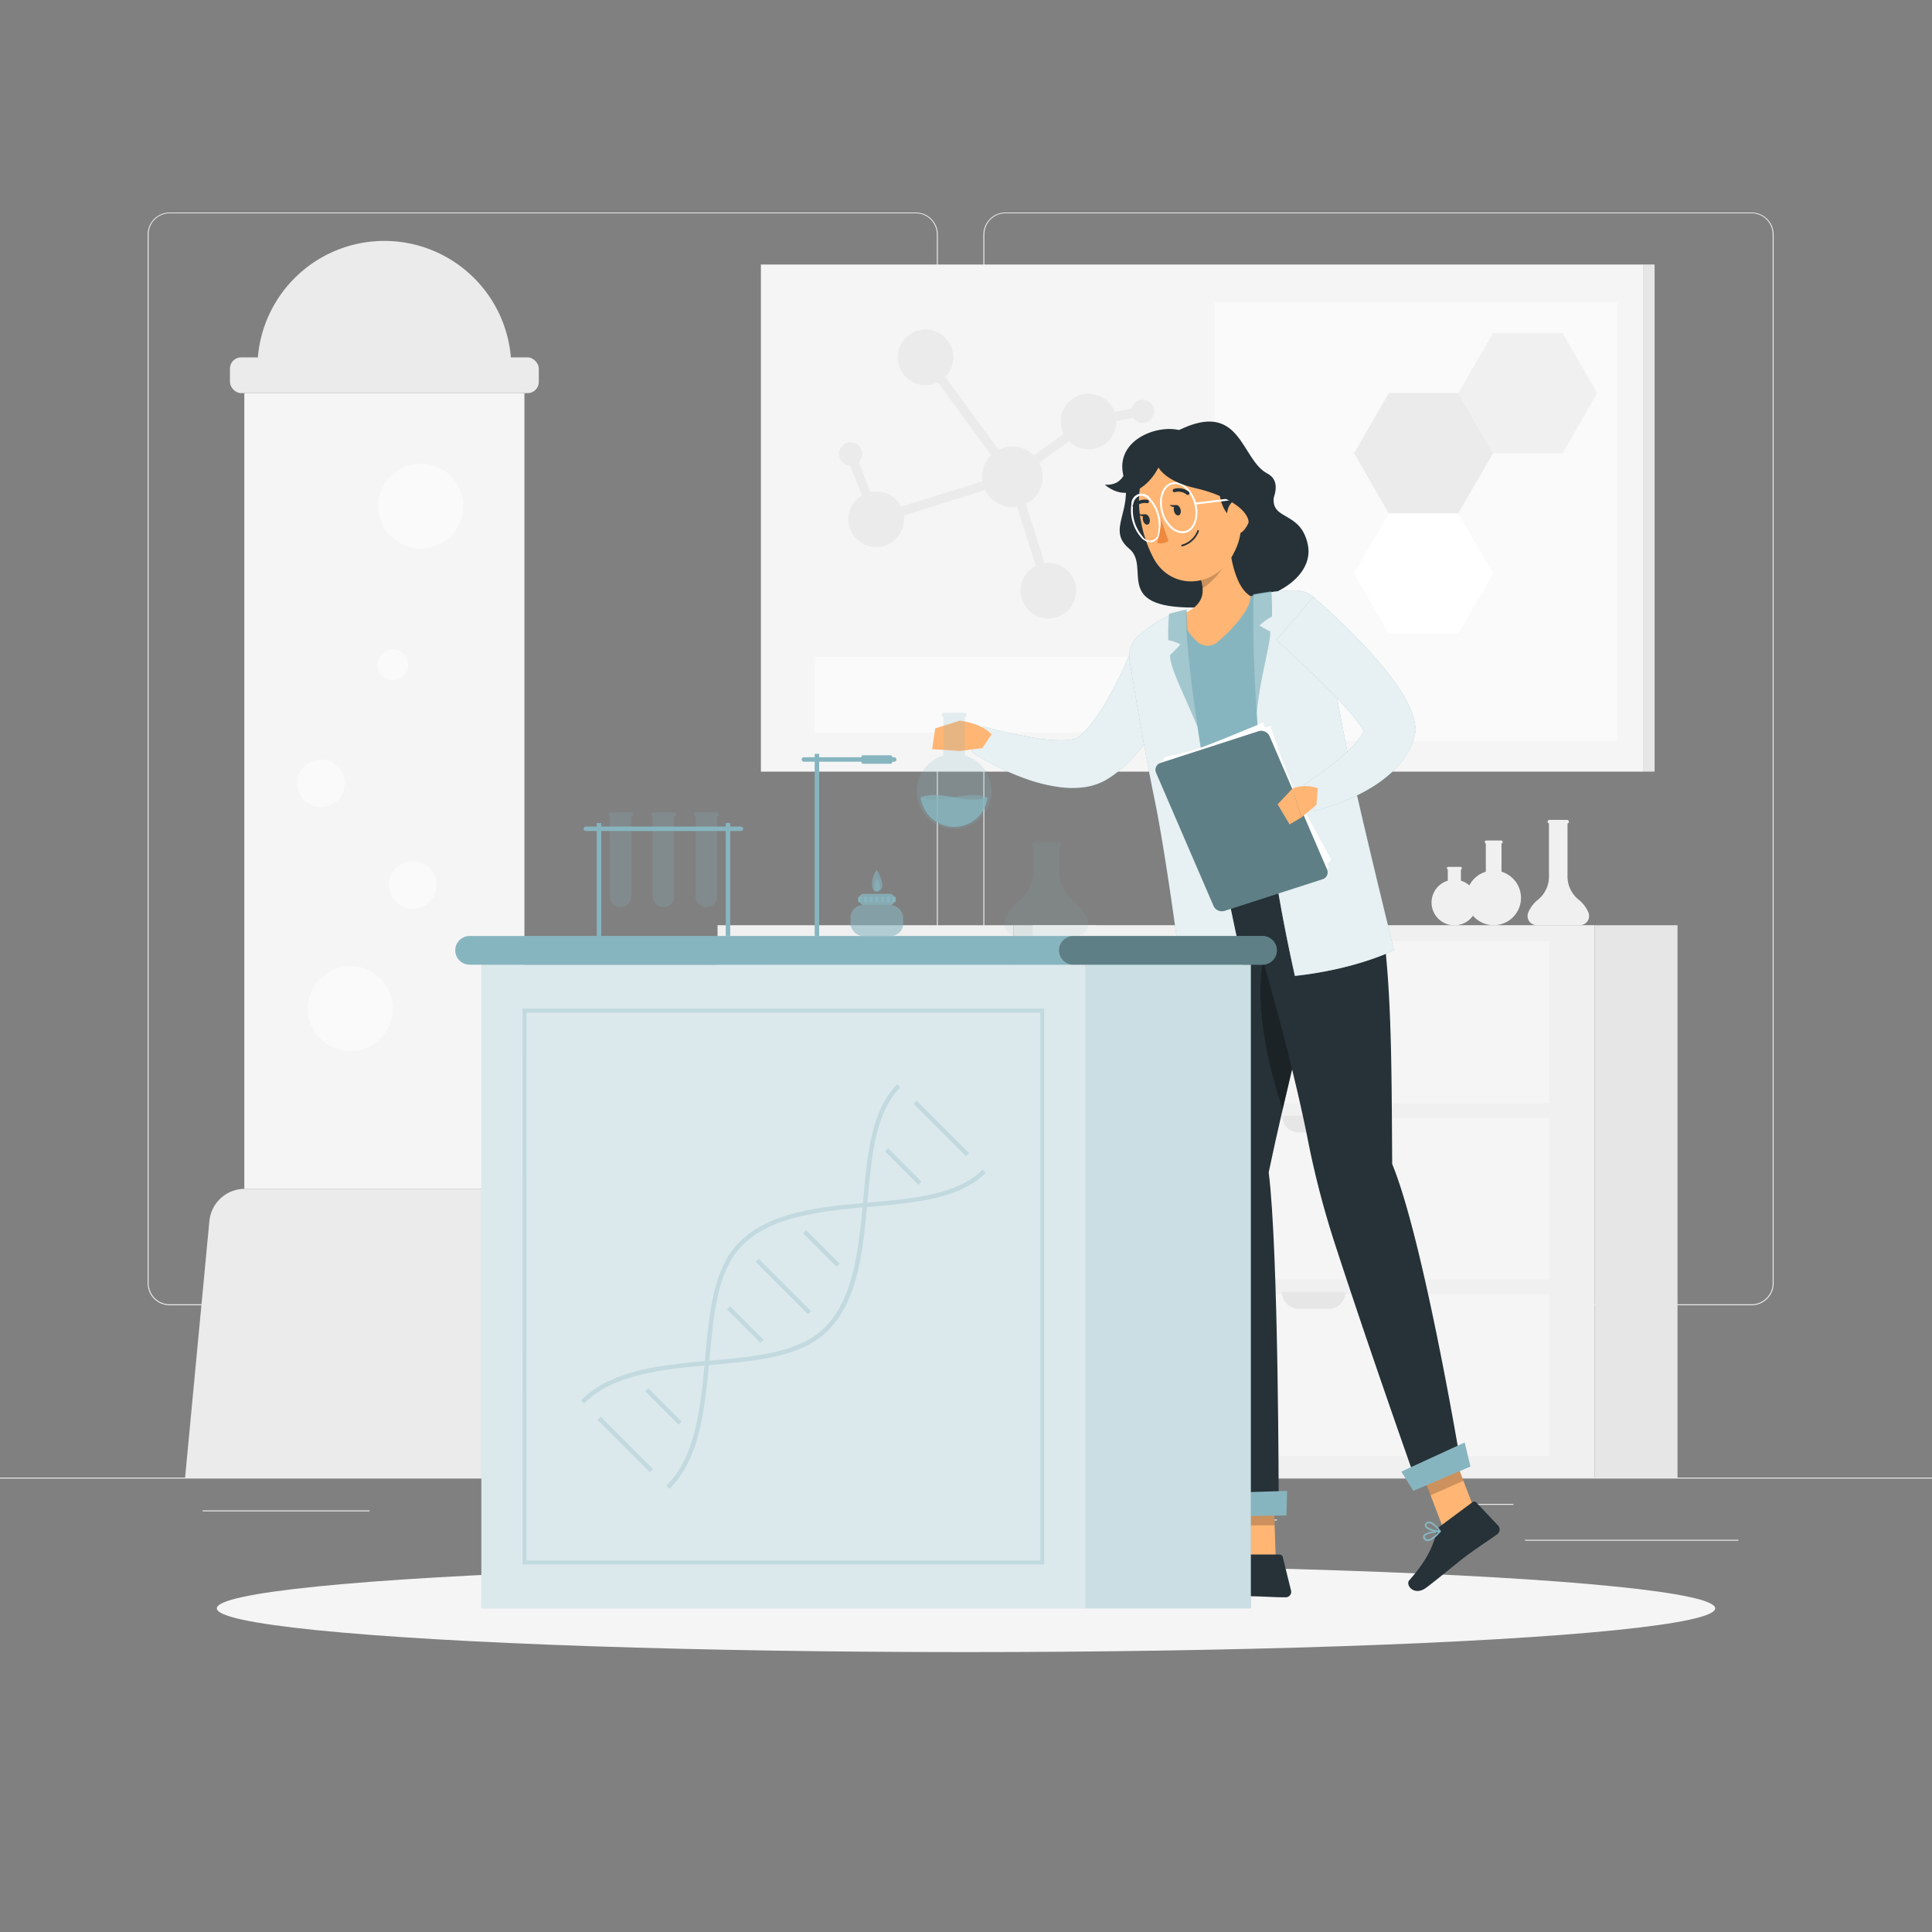 <svg xmlns="http://www.w3.org/2000/svg" viewBox="0 0 500 500"><rect x="0" y="0" width="500" height="500" fill="#808080" stroke="none"/><g id="background-complete--inject-62"><rect y="382.4" width="500" height="0.25" style="fill:#ebebeb"></rect><rect x="394.67" y="398.49" width="55.23" height="0.25" style="fill:#ebebeb"></rect><rect x="321.81" y="393.25" width="8.69" height="0.25" style="fill:#ebebeb"></rect><rect x="372.47" y="389.21" width="19.19" height="0.25" style="fill:#ebebeb"></rect><rect x="52.46" y="390.89" width="43.19" height="0.25" style="fill:#ebebeb"></rect><rect x="215.33" y="397.35" width="45.72" height="0.25" style="fill:#ebebeb"></rect><rect x="140.46" y="393.12" width="93.68" height="0.25" style="fill:#ebebeb"></rect><path d="M43.91,337.8H237a5.71,5.71,0,0,0,5.71-5.71V60.66A5.71,5.71,0,0,0,237,55H43.91a5.71,5.71,0,0,0-5.7,5.71V332.09A5.71,5.71,0,0,0,43.91,337.8ZM38.46,60.66a5.46,5.46,0,0,1,5.45-5.46H237a5.47,5.47,0,0,1,5.46,5.46V332.09a5.47,5.47,0,0,1-5.46,5.46H43.91a5.46,5.46,0,0,1-5.45-5.46Z" style="fill:#ebebeb"></path><path d="M260.21,337.8h193.1a5.71,5.71,0,0,0,5.71-5.71V60.66A5.71,5.71,0,0,0,453.31,55H260.21a5.72,5.72,0,0,0-5.71,5.71V332.09A5.72,5.72,0,0,0,260.21,337.8ZM254.75,60.66a5.47,5.47,0,0,1,5.46-5.46h193.1a5.47,5.47,0,0,1,5.46,5.46V332.09a5.47,5.47,0,0,1-5.46,5.46H260.21a5.47,5.47,0,0,1-5.46-5.46Z" style="fill:#ebebeb"></path><rect x="196.92" y="68.46" width="228.28" height="131.24" style="fill:#f5f5f5"></rect><rect x="314.4" y="78.23" width="104.07" height="113.46" style="fill:#fafafa"></rect><polygon points="404.37 86.17 386.39 86.17 377.4 101.74 386.39 117.31 404.37 117.31 413.36 101.74 404.37 86.17" style="fill:#f0f0f0"></polygon><polygon points="377.4 132.87 359.43 132.87 350.44 148.44 359.43 164.01 377.4 164.01 386.39 148.44 377.4 132.87" style="fill:#fff"></polygon><polygon points="377.4 101.74 359.43 101.74 350.44 117.31 359.43 132.87 377.4 132.87 386.39 117.31 377.4 101.74" style="fill:#ebebeb"></polygon><rect x="210.87" y="169.97" width="85" height="19.54" style="fill:#fafafa"></rect><path d="M246.61,93.76a7.2,7.2,0,1,1-5.82-8.36A7.21,7.21,0,0,1,246.61,93.76Z" style="fill:#ebebeb"></path><path d="M233.86,135.65a7.2,7.2,0,1,1-5.82-8.36A7.2,7.2,0,0,1,233.86,135.65Z" style="fill:#ebebeb"></path><circle cx="271.31" cy="152.86" r="7.2" transform="translate(-3.57 6.52) rotate(-1.37)" style="fill:#ebebeb"></circle><circle cx="281.72" cy="109.08" r="7.2" transform="translate(39.55 289.69) rotate(-57.88)" style="fill:#ebebeb"></circle><path d="M298.66,107a3,3,0,1,1-2.46-3.52A3.05,3.05,0,0,1,298.66,107Z" style="fill:#ebebeb"></path><path d="M281.72,110.27a1.19,1.19,0,0,1-.22-2.36l13.95-2.6a1.19,1.19,0,1,1,.44,2.34l-13.95,2.6A.82.82,0,0,1,281.72,110.27Z" style="fill:#ebebeb"></path><path d="M220.39,114.49a3,3,0,1,1-3.25,2.81A3,3,0,0,1,220.39,114.49Z" style="fill:#ebebeb"></path><path d="M226.77,135.57a1.21,1.21,0,0,1-1.11-.76L219.06,118a1.19,1.19,0,0,1,2.22-.87l6.6,16.86a1.2,1.2,0,0,1-.68,1.55A1.31,1.31,0,0,1,226.77,135.57Z" style="fill:#ebebeb"></path><path d="M269.73,124.77a7.84,7.84,0,1,1-6.33-9.1A7.84,7.84,0,0,1,269.73,124.77Z" style="fill:#ebebeb"></path><path d="M226.77,135.57a1.18,1.18,0,0,1-1.13-.84,1.19,1.19,0,0,1,.78-1.49l33.66-10.49L238.56,93.19a1.19,1.19,0,1,1,1.92-1.4l22.5,30.9a1.2,1.2,0,0,1,.17,1.07,1.18,1.18,0,0,1-.78.76l-35.25,11A1,1,0,0,1,226.77,135.57Z" style="fill:#ebebeb"></path><path d="M271.31,154a1.18,1.18,0,0,1-1.13-.83l-9.3-29.47a1.2,1.2,0,0,1,.44-1.32l19.7-14.3a1.19,1.19,0,0,1,1.4,1.92l-19,13.81,9,28.65a1.2,1.2,0,0,1-.78,1.49A1.12,1.12,0,0,1,271.31,154Z" style="fill:#ebebeb"></path><rect x="425.2" y="68.46" width="3" height="131.24" transform="translate(853.41 268.15) rotate(180)" style="fill:#e6e6e6"></rect><path d="M135.6,307.67H63.36A9.21,9.21,0,0,0,54.19,316L47.9,382.4H151.06L144.77,316A9.21,9.21,0,0,0,135.6,307.67Z" style="fill:#ebebeb"></path><rect x="63.23" y="101.74" width="72.49" height="205.93" style="fill:#f5f5f5"></rect><rect x="59.51" y="92.49" width="79.93" height="9.25" rx="2.89" style="fill:#ebebeb"></rect><path d="M99.48,62.35A32.86,32.86,0,0,0,66.62,95.21h65.71A32.86,32.86,0,0,0,99.48,62.35Z" style="fill:#ebebeb"></path><circle cx="90.67" cy="261" r="11" style="fill:#fafafa"></circle><circle cx="106.82" cy="229.01" r="6.16" style="fill:#fafafa"></circle><circle cx="108.89" cy="130.97" r="11" style="fill:#fafafa"></circle><path d="M83.07,196.56a6.16,6.16,0,1,1-6.16,6.16A6.16,6.16,0,0,1,83.07,196.56Z" style="fill:#fafafa"></path><circle cx="101.67" cy="172.05" r="4" style="fill:#fafafa"></circle><rect x="152.55" y="272.61" width="142.95" height="76.63" transform="translate(534.94 86.9) rotate(90)" style="fill:#f0f0f0"></rect><rect x="203.07" y="237.95" width="41.9" height="53.25" transform="translate(488.6 40.55) rotate(90)" style="fill:#f5f5f5"></rect><rect x="203.07" y="283.61" width="41.9" height="53.25" transform="translate(534.26 86.21) rotate(90)" style="fill:#f5f5f5"></rect><rect x="203.07" y="329.27" width="41.9" height="53.25" transform="translate(579.92 131.88) rotate(90)" style="fill:#f5f5f5"></rect><path d="M232.22,243.07h-16.4a4.34,4.34,0,0,0,4.35,4.34h7.71A4.34,4.34,0,0,0,232.22,243.07Z" style="fill:#e6e6e6"></path><path d="M232.22,288.73h-16.4a4.35,4.35,0,0,0,4.35,4.35h7.71A4.34,4.34,0,0,0,232.22,288.73Z" style="fill:#e6e6e6"></path><path d="M232.22,334.39h-16.4a4.35,4.35,0,0,0,4.35,4.35h7.71A4.34,4.34,0,0,0,232.22,334.39Z" style="fill:#e6e6e6"></path><rect x="201.58" y="300.2" width="142.95" height="21.44" transform="translate(583.98 37.86) rotate(90)" style="fill:#e6e6e6"></rect><rect x="268.51" y="238.21" width="142.95" height="145.43" transform="translate(650.91 -29.07) rotate(90)" style="fill:#f0f0f0"></rect><path d="M388.59,225.6v-7.3a.41.41,0,0,0,.3-.38.4.4,0,0,0-.4-.4h-3.85a.4.4,0,0,0-.11.78v7.3a7.07,7.07,0,1,0,4.06,0Z" style="fill:#f0f0f0"></path><path d="M378.08,227.91V225a.33.33,0,0,0-.09-.65h-3.21a.33.33,0,0,0-.33.33.32.32,0,0,0,.24.32v2.92a5.9,5.9,0,1,0,3.39,0Z" style="fill:#f0f0f0"></path><path d="M405.67,227V213.12a.46.46,0,0,0,.36-.45.49.49,0,0,0-.48-.48H401a.48.48,0,0,0-.48.48.46.46,0,0,0,.35.45V227a7.71,7.71,0,0,1-2.94,5.92,8.44,8.44,0,0,0-2.43,3.28,2.36,2.36,0,0,0,2.22,3.23h11.15a2.37,2.37,0,0,0,2.23-3.23,8.47,8.47,0,0,0-2.44-3.28A7.74,7.74,0,0,1,405.67,227Z" style="fill:#f0f0f0"></path><rect x="319.04" y="203.55" width="41.9" height="122.05" transform="translate(604.56 -75.42) rotate(90)" style="fill:#f5f5f5"></rect><rect x="319.04" y="249.21" width="41.9" height="122.05" transform="translate(650.23 -29.75) rotate(90)" style="fill:#f5f5f5"></rect><rect x="319.04" y="294.87" width="41.9" height="122.05" transform="translate(695.89 15.91) rotate(90)" style="fill:#f5f5f5"></rect><path d="M348.19,243.07h-16.4a4.34,4.34,0,0,0,4.35,4.34h7.71A4.34,4.34,0,0,0,348.19,243.07Z" style="fill:#e6e6e6"></path><path d="M348.19,288.73h-16.4a4.35,4.35,0,0,0,4.35,4.35h7.71A4.34,4.34,0,0,0,348.19,288.73Z" style="fill:#e6e6e6"></path><path d="M348.19,334.39h-16.4a4.35,4.35,0,0,0,4.35,4.35h7.71A4.34,4.34,0,0,0,348.19,334.39Z" style="fill:#e6e6e6"></path><rect x="351.95" y="300.2" width="142.95" height="21.44" transform="translate(734.34 -112.5) rotate(90)" style="fill:#e6e6e6"></rect></g><g id="Shadow--inject-62"><ellipse id="path--inject-62" cx="250" cy="416.24" rx="193.89" ry="11.32" style="fill:#f5f5f5"></ellipse></g><g id="Character--inject-62"><path d="M306.5,111.78c-5.43-2.61-18.54,1.55-15.65,11.78,2.45,8.69-4.56,13.5,1.39,18.44s-5.32,16.17,19.49,15.17c20.5-.84,28.17-9.09,26.75-16.13-1.78-8.86-9.42-6.25-8.84-12.2S306.5,111.78,306.5,111.78Z" style="fill:#263238"></path><path d="M306.27,174c-.29.8-.51,1.38-.78,2.06s-.53,1.28-.81,1.91c-.54,1.27-1.15,2.51-1.76,3.74a71.41,71.41,0,0,1-4.18,7.25,53.18,53.18,0,0,1-5.34,6.92,34.77,34.77,0,0,1-3.37,3.25c-.61.52-1.28,1-1.95,1.51l-1.07.72-.7.43c-.26.16-.52.29-.78.43a16.27,16.27,0,0,1-5.91,1.61,25.2,25.2,0,0,1-5-.08,42.3,42.3,0,0,1-8.55-2,68,68,0,0,1-14.66-7.18L254.5,188a130.51,130.51,0,0,0,14.19,3.12,37.41,37.41,0,0,0,6.57.46,12.3,12.3,0,0,0,2.64-.32,3.51,3.51,0,0,0,1.4-.61s0,0,0-.06l.1-.09.48-.42c.32-.31.65-.61,1-1,.65-.69,1.3-1.46,1.94-2.28a54.91,54.91,0,0,0,3.63-5.52c1.13-2,2.23-4.05,3.25-6.17.52-1,1-2.13,1.5-3.2l.72-1.6.65-1.5Z" style="fill:#87B5BF"></path><path d="M306.27,174c-.29.8-.51,1.38-.78,2.06s-.53,1.28-.81,1.91c-.54,1.27-1.15,2.51-1.76,3.74a71.41,71.41,0,0,1-4.18,7.25,53.18,53.18,0,0,1-5.34,6.92,34.77,34.77,0,0,1-3.37,3.25c-.61.52-1.28,1-1.95,1.51l-1.07.72-.7.43c-.26.16-.52.29-.78.43a16.27,16.27,0,0,1-5.91,1.61,25.2,25.2,0,0,1-5-.08,42.3,42.3,0,0,1-8.55-2,68,68,0,0,1-14.66-7.18L254.5,188a130.51,130.51,0,0,0,14.19,3.12,37.41,37.41,0,0,0,6.57.46,12.3,12.3,0,0,0,2.64-.32,3.51,3.51,0,0,0,1.4-.61s0,0,0-.06l.1-.09.48-.42c.32-.31.65-.61,1-1,.65-.69,1.3-1.46,1.94-2.28a54.91,54.91,0,0,0,3.63-5.52c1.13-2,2.23-4.05,3.25-6.17.52-1,1-2.13,1.5-3.2l.72-1.6.65-1.5Z" style="fill:#fff;opacity:0.8"></path><path d="M254.22,193.61l-5.83.74,0-7.85s5.78.67,8.21,3.57Z" style="fill:#ffb573"></path><polygon points="241.24 193.88 242.04 188.51 248.41 186.5 248.39 194.35 241.24 193.88" style="fill:#ffb573"></polygon><path d="M249.72,195.52v-10a.54.54,0,0,0-.15-1.07h-5.28a.54.54,0,0,0-.14,1.07v10a9.69,9.69,0,1,0,5.57,0Z" style="fill:#87B5BF;opacity:0.2"></path><path d="M255.57,206.31a8.71,8.71,0,0,1-17.29.05C244.05,208.38,249.82,204.29,255.57,206.31Z" style="fill:#87B5BF;opacity:0.5"></path><path d="M238.28,206.31a8.71,8.71,0,0,0,17.29.05C249.81,208.38,244,204.29,238.28,206.31Z" style="fill:#87B5BF;opacity:0.7"></path><polygon points="330.18 404.18 320.9 405.06 320.21 383.8 329.5 382.93 330.18 404.18" style="fill:#ffb573"></polygon><polygon points="382.42 392.88 373.91 396.61 366.31 376.69 374.82 372.95 382.42 392.88" style="fill:#ffb573"></polygon><path d="M372.69,395l8.38-6.23a.71.71,0,0,1,1,.07l5.66,6a1.52,1.52,0,0,1-.26,2.23c-2.95,2.12-4.48,3-8.17,5.73-2.27,1.69-7.05,5.75-10.18,8.08s-5.49-.67-4.39-1.92c5-5.61,6.28-9.41,7.08-12.54A2.44,2.44,0,0,1,372.69,395Z" style="fill:#263238"></path><path d="M320.13,402.3h11a.88.88,0,0,1,.85.66l2.14,8.68a1.41,1.41,0,0,1-1.39,1.74c-3.86,0-5.7-.28-10.52-.28-3,0-10.64.29-14.74.29s-4.73-4.05-3.06-4.42c7.48-1.64,11.83-3.91,14.18-6.07A2.33,2.33,0,0,1,320.13,402.3Z" style="fill:#263238"></path><polygon points="320.21 383.81 320.56 394.76 329.88 394.76 329.5 382.93 320.21 383.81" style="opacity:0.2"></polygon><polygon points="374.82 372.96 366.31 376.69 370.23 386.96 378.74 383.23 374.82 372.96" style="opacity:0.2"></polygon><path d="M345.34,208.71l-36.42,9.23c-8.91-22.17-13.22-35.11-15.25-42.65a12.12,12.12,0,0,1,7-14.31c1.18-.5,2.42-1,3.67-1.49.92-.36,1.86-.71,2.78-1a120.91,120.91,0,0,1,16.54-4.2c.82-.17,1.65-.32,2.47-.46l.21,0a12.12,12.12,0,0,1,14.06,11.1c.92,12.81,2.62,32.43,5,43.85" style="fill:#87B5BF"></path><path d="M318.52,143.51c.77,4.55,2.28,9.11,5.11,10.75,0,0,.73,3.8-8.44,11.84a4,4,0,0,1-5.32,0c-5.29-4.87-2.78-7.63-2.78-7.63,5.62-2.93,4.85-6.91,1.77-13.11l4.31-3A3,3,0,0,1,318.52,143.51Z" style="fill:#ffb573"></path><path d="M313.18,142.32a3,3,0,0,1,5.24.78,19.35,19.35,0,0,1-7.18,9.17,19.86,19.86,0,0,0-2.38-6.93Z" style="opacity:0.2"></path><path d="M319.4,124.73c1.89,9.06,2.89,12.85-.26,18.74-4.74,8.85-16,9.39-20.54,1.12-4.06-7.44-6.48-21,1.07-27.11S317.5,115.66,319.4,124.73Z" style="fill:#ffb573"></path><path d="M297.74,140.36a3.52,3.52,0,0,1-2.41-1.24,10.76,10.76,0,0,1-2.52-8.66,2.64,2.64,0,0,1,4.9-1.43,9.9,9.9,0,0,1,2.22,4.06h0a9.86,9.86,0,0,1,.3,4.61,3.08,3.08,0,0,1-1.91,2.58A2.2,2.2,0,0,1,297.74,140.36Zm-2.44-12.08a1.68,1.68,0,0,0-.45.06,2.65,2.65,0,0,0-1.56,2.22,10.29,10.29,0,0,0,2.39,8.22,2.17,2.17,0,0,0,4.07-1.18,9.42,9.42,0,0,0-.29-4.38h0a9.48,9.48,0,0,0-2.1-3.85A3.07,3.07,0,0,0,295.3,128.28Z" style="fill:#fff"></path><path d="M316.18,125.72c-1.61,1.34.65,9.75,4.91,8.4S321.46,121.33,316.18,125.72Z" style="fill:#263238"></path><rect x="309.27" y="129.41" width="10.88" height="0.5" transform="translate(-13.38 39.05) rotate(-6.95)" style="fill:#fff"></rect><path d="M306,138a4.52,4.52,0,0,1-2.82-1.13,8.56,8.56,0,0,1-2.6-4.18c-1-3.57.12-7.06,2.58-7.78s5.32,1.61,6.36,5.18h0c1,3.58-.12,7.07-2.59,7.78A3.22,3.22,0,0,1,306,138Zm-1.91-12.72a3.07,3.07,0,0,0-.79.11c-2.19.64-3.2,3.85-2.24,7.16a8,8,0,0,0,2.44,3.93,3.59,3.59,0,0,0,3.29.91c2.2-.64,3.21-3.85,2.25-7.16C308.17,127.27,306.07,125.24,304.07,125.24Z" style="fill:#fff"></path><path d="M323.63,132.42a6.93,6.93,0,0,1-1.79,4.87c-1.61,1.74-3.59.59-4.13-1.6-.49-2-.24-5.23,1.85-6.16S323.55,130.22,323.63,132.42Z" style="fill:#ffb573"></path><path d="M306.5,110.67c-11.76,5.06-8.92,13,2.9,15.67,6.56,1.46,13.47,5,13.76,8.81s11.6-9.07,4.85-12.59S321.25,104.32,306.5,110.67Z" style="fill:#263238"></path><path d="M301.08,116.17c.41,4.42-6.75,16.11-15.16,9.29,4.63.19,5.27-2.89,7.2-7.71C294.9,113.33,300.6,111,301.08,116.17Z" style="fill:#263238"></path><path d="M308.92,217.94s.22,47.07.14,83.23c-.06,28.75,8.41,89.3,8.41,89.3l13.45-1.34s0-65.2-2.58-85.72c8.39-40.44,21.72-78.93,9.83-93.09Z" style="fill:#263238"></path><polygon points="333.11 385.85 315.38 386.39 316.35 392.45 332.94 392.2 333.11 385.85" style="fill:#87B5BF"></polygon><path d="M327.75,244.66l14.75-9.39c-1.36,14.34-6.06,32.5-10.55,51.87C327,272.18,324.28,256.44,327.75,244.66Z" style="opacity:0.3"></path><path d="M316.9,216s14.69,44.36,21.61,79.19a231.15,231.15,0,0,0,6.95,26.67c9,27.69,20.76,60.84,20.76,60.84l11.56-5.43s-9.49-56.74-17.48-76c-.31-40.46.37-79.19-15-92.58Z" style="fill:#263238"></path><path d="M324.44,153.94s-1.77,43.2,10.68,98.62c16-1.73,25.65-6.65,25.65-6.65s-9-36.47-12-51.13c-2.22-10.76-5.19-27.94-6.61-36.33a6.76,6.76,0,0,0-6.08-5.58C333,152.61,328.75,153.2,324.44,153.94Z" style="fill:#87B5BF"></path><path d="M324.44,153.94s-1.77,43.2,10.68,98.62c16-1.73,25.65-6.65,25.65-6.65s-9-36.47-12-51.13c-2.22-10.76-5.19-27.94-6.61-36.33a6.76,6.76,0,0,0-6.08-5.58C333,152.61,328.75,153.2,324.44,153.94Z" style="fill:#fff;opacity:0.8"></path><path d="M306.93,157.9s-1.12,20.49,15.68,96.32c-5.05,3-16.19,2.6-16.19,2.6s-4.22-33.49-7.6-49.88c-2.6-12.56-5.35-29.08-6.5-36.12a6.76,6.76,0,0,1,2.19-6.13C297.28,162.21,301.88,158.79,306.93,157.9Z" style="fill:#87B5BF"></path><path d="M306.93,157.9s-1.12,20.49,15.68,96.32c-5.05,3-16.19,2.6-16.19,2.6s-4.22-33.49-7.6-49.88c-2.6-12.56-5.35-29.08-6.5-36.12a6.76,6.76,0,0,1,2.19-6.13C297.28,162.21,301.88,158.79,306.93,157.9Z" style="fill:#fff;opacity:0.8"></path><path d="M326.89,187c-9.91,4.16-19.35,8-26,9.85a1.89,1.89,0,0,0-1.18,2.57L316,233.32a2.32,2.32,0,0,0,2.9,1c9.3-4,22.91-8.5,25.64-11.82C337.08,208.9,330.12,195.87,326.89,187Z" style="fill:#fff"></path><path d="M328.85,187.82c-10.19,3.42-19.88,6.54-26.68,7.92a1.88,1.88,0,0,0-1.36,2.47l13.83,35a2.32,2.32,0,0,0,2.82,1.23c9.57-3.33,23.47-6.81,26.43-9.92C337.41,210.42,331.43,196.91,328.85,187.82Z" style="fill:#fff"></path><path d="M342.18,227.57,317,235.7a2.37,2.37,0,0,1-2.89-1.15l-14.95-34.64a1.89,1.89,0,0,1,1.32-2.51l25.14-8.13a2.37,2.37,0,0,1,2.89,1.15l14.95,34.64A1.88,1.88,0,0,1,342.18,227.57Z" style="fill:#87B5BF"></path><path d="M342.18,227.57,317,235.7a2.37,2.37,0,0,1-2.89-1.15l-14.95-34.64a1.89,1.89,0,0,1,1.32-2.51l25.14-8.13a2.37,2.37,0,0,1,2.89,1.15l14.95,34.64A1.88,1.88,0,0,1,342.18,227.57Z" style="opacity:0.3"></path><polygon points="365.77 385.82 380.56 379.54 379.06 373.31 362.66 380.85 365.77 385.82" style="fill:#87B5BF"></polygon><path d="M305.52,131.81c.2.72,0,1.42-.48,1.56s-1-.34-1.2-1.06,0-1.43.48-1.56S305.32,131.08,305.52,131.81Z" style="fill:#263238"></path><path d="M297.5,134.2c.2.72,0,1.42-.48,1.56s-1-.33-1.2-1.06,0-1.42.48-1.56S297.3,133.47,297.5,134.2Z" style="fill:#263238"></path><path d="M296.52,133.12h-1.84S295.93,134.22,296.52,133.12Z" style="fill:#263238"></path><path d="M300.47,134.45a22.94,22.94,0,0,1-1,6.05,3.46,3.46,0,0,0,2.92-.51Z" style="fill:#ed893e"></path><path d="M305.9,141.4a.21.21,0,0,1-.18-.16.23.23,0,0,1,.15-.28,6,6,0,0,0,4-3.61.22.22,0,0,1,.27-.15.23.23,0,0,1,.14.28,6.38,6.38,0,0,1-4.26,3.91Z" style="fill:#263238"></path><path d="M307.3,128.07a.34.34,0,0,1-.21-.08,3.37,3.37,0,0,0-3-.63.43.43,0,0,1-.56-.26.45.45,0,0,1,.27-.57,4.17,4.17,0,0,1,3.87.75.45.45,0,0,1,.08.62A.43.43,0,0,1,307.3,128.07Z" style="fill:#263238"></path><path d="M293.3,131.27l-.06-.06a.44.44,0,0,1,0-.62,4.24,4.24,0,0,1,3.77-1.24.46.46,0,0,1,.32.54.45.45,0,0,1-.52.33,3.38,3.38,0,0,0-3,1A.43.43,0,0,1,293.3,131.27Z" style="fill:#263238"></path><path d="M369.51,398.84h-.15a1.21,1.21,0,0,1-1-.73.8.8,0,0,1,0-.76c.59-1,3.9-1.25,4.27-1.27a.2.2,0,0,1,.2.12.21.21,0,0,1,0,.24C372.07,397.34,370.64,398.82,369.51,398.84Zm2.65-2.29c-1.32.13-3.07.46-3.38,1a.32.32,0,0,0,0,.33.78.78,0,0,0,.63.5C370,398.46,371.05,397.78,372.16,396.55Z" style="fill:#87B5BF"></path><path d="M372.46,396.53c-1.11,0-3.29-.58-3.68-1.48a.78.78,0,0,1,.24-.94,1.12,1.12,0,0,1,.92-.32c1.32.12,2.85,2.28,2.92,2.37a.22.22,0,0,1-.16.35Zm-2.66-2.3a.7.7,0,0,0-.49.2c-.2.2-.18.33-.14.43.26.59,2,1.18,3.08,1.22-.55-.69-1.57-1.78-2.36-1.85Z" style="fill:#87B5BF"></path><path d="M315.22,404.11a3.58,3.58,0,0,1-2.13-.52,1.33,1.33,0,0,1-.53-1,.66.66,0,0,1,.3-.6c1-.67,4.7,1,5.42,1.37a.2.2,0,0,1,.12.23.24.24,0,0,1-.17.19A15.33,15.33,0,0,1,315.22,404.11Zm-1.7-1.9a.76.76,0,0,0-.43.1.2.2,0,0,0-.09.2.91.91,0,0,0,.36.73c.63.49,2.15.56,4.12.19A13.49,13.49,0,0,0,313.52,402.21Z" style="fill:#87B5BF"></path><path d="M318.18,403.73a.11.11,0,0,1-.08,0c-1.23-.5-3.67-2.5-3.5-3.54,0-.22.2-.51.77-.58,2.19-.25,3,3.7,3,3.87a.21.21,0,0,1-.08.22A.24.24,0,0,1,318.18,403.73ZM315.56,400h-.15c-.23,0-.36.09-.37.2-.1.6,1.58,2.18,2.82,2.87C317.6,402.15,316.87,400,315.56,400Z" style="fill:#87B5BF"></path><path d="M304.53,130.72h-1.84S303.94,131.83,304.53,130.72Z" style="fill:#263238"></path><path d="M339.85,154.52c2.61,2.17,5,4.34,7.35,6.62s4.69,4.62,6.93,7.09a92.16,92.16,0,0,1,6.53,7.89,44.06,44.06,0,0,1,3.06,4.68,26.9,26.9,0,0,1,1.41,2.89,16.13,16.13,0,0,1,1.13,4.07l.14,1.06-.14.8a15.73,15.73,0,0,1-2.1,5.47A22.13,22.13,0,0,1,361.1,199a33,33,0,0,1-6.74,5.14,51.43,51.43,0,0,1-7,3.42,52.53,52.53,0,0,1-7.32,2.34l-2.7-6.72c1.79-1.22,3.74-2.53,5.52-3.86a62.85,62.85,0,0,0,5.09-4.11,27.31,27.31,0,0,0,3.94-4.27,5.53,5.53,0,0,0,1.3-3.15v1.86c0,.16-.08-.1-.29-.47s-.49-.83-.83-1.32c-.68-1-1.5-2.07-2.41-3.14-1.83-2.15-3.89-4.33-6-6.48s-4.34-4.27-6.59-6.38-4.56-4.23-6.75-6.24Z" style="fill:#87B5BF"></path><path d="M339.85,154.52c2.61,2.17,5,4.34,7.35,6.62s4.69,4.62,6.93,7.09a92.16,92.16,0,0,1,6.53,7.89,44.06,44.06,0,0,1,3.06,4.68,26.9,26.9,0,0,1,1.41,2.89,16.13,16.13,0,0,1,1.13,4.07l.14,1.06-.14.8a15.73,15.73,0,0,1-2.1,5.47A22.13,22.13,0,0,1,361.1,199a33,33,0,0,1-6.74,5.14,51.43,51.43,0,0,1-7,3.42,52.53,52.53,0,0,1-7.32,2.34l-2.7-6.72c1.79-1.22,3.74-2.53,5.52-3.86a62.85,62.85,0,0,0,5.09-4.11,27.31,27.31,0,0,0,3.94-4.27,5.53,5.53,0,0,0,1.3-3.15v1.86c0,.16-.08-.1-.29-.47s-.49-.83-.83-1.32c-.68-1-1.5-2.07-2.41-3.14-1.83-2.15-3.89-4.33-6-6.48s-4.34-4.27-6.59-6.38-4.56-4.23-6.75-6.24Z" style="fill:#fff;opacity:0.8"></path><path d="M340.7,208.28l-3.88,3.26-2.33-7.47A9.32,9.32,0,0,1,341,204Z" style="fill:#ffb573"></path><path d="M324.25,153.83s-1.76,20.88,1,30.51c.9-9.18,3.69-18.06,3.47-20.93a21.63,21.63,0,0,1-2.76-1.55,16.82,16.82,0,0,1,3.24-2.32c0-1.31,0-6.1-.22-6.49C326.43,153.4,324.25,153.83,324.25,153.83Z" style="fill:#87B5BF;opacity:0.7"></path><path d="M307.09,157.74s.82,16.51,2.83,30.43c-3.23-8-7.28-15.59-7.09-18.66,1.42-1.31,2.66-2.74,2.66-2.74a9.47,9.47,0,0,0-3.13-1.08,60.9,60.9,0,0,1,.19-6.83C305,158.18,307.09,157.74,307.09,157.74Z" style="fill:#87B5BF;opacity:0.7"></path><polygon points="333.74 213.35 330.65 208.16 334.49 204.07 336.82 211.54 333.74 213.35" style="fill:#ffb573"></polygon></g><g id="Cabinet--inject-62"><g style="opacity:0.2"><path d="M157.81,210.78v21.36a2.79,2.79,0,0,0,5.57,0V210.78Z" style="fill:#87B5BF"></path><path d="M163.24,211.33H158a.55.55,0,0,1-.55-.55h0a.55.55,0,0,1,.55-.55h5.28a.55.55,0,0,1,.55.55h0A.55.55,0,0,1,163.24,211.33Z" style="fill:#87B5BF"></path></g><g style="opacity:0.2"><path d="M168.92,210.78v21.36a2.79,2.79,0,0,0,5.57,0V210.78Z" style="fill:#87B5BF"></path><path d="M174.34,211.33h-5.28a.55.55,0,0,1-.55-.55h0a.55.55,0,0,1,.55-.55h5.28a.55.55,0,0,1,.55.55h0A.55.55,0,0,1,174.34,211.33Z" style="fill:#87B5BF"></path></g><g style="opacity:0.2"><path d="M180,210.78v21.36a2.79,2.79,0,0,0,5.57,0V210.78Z" style="fill:#87B5BF"></path><path d="M185.45,211.33h-5.29a.55.55,0,0,1-.55-.55h0a.55.55,0,0,1,.55-.55h5.29a.55.55,0,0,1,.55.55h0A.55.55,0,0,1,185.45,211.33Z" style="fill:#87B5BF"></path></g><path d="M191.76,215.07H151.64a.58.58,0,0,1-.58-.58h0a.58.58,0,0,1,.58-.58h40.12a.58.58,0,0,1,.58.58h0A.58.58,0,0,1,191.76,215.07Z" style="fill:#87B5BF"></path><rect x="140.4" y="227.04" width="29.22" height="1.16" transform="translate(382.64 72.61) rotate(90)" style="fill:#87B5BF"></rect><rect x="173.78" y="227.04" width="29.22" height="1.16" transform="translate(416.02 39.23) rotate(90)" style="fill:#87B5BF"></rect><path d="M231.42,197.14H208.05a.58.58,0,0,1-.58-.58h0a.58.58,0,0,1,.58-.58h23.37a.58.58,0,0,1,.58.58h0A.58.58,0,0,1,231.42,197.14Z" style="fill:#87B5BF"></path><rect x="222.93" y="195.46" width="7.99" height="2.21" rx="0.46" style="fill:#87B5BF"></rect><rect x="187.85" y="218.08" width="47.15" height="1.16" transform="translate(430.08 7.24) rotate(90)" style="fill:#87B5BF"></rect><path d="M274.12,225.22v-6a.65.65,0,0,0-.17-1.28h-6.31a.67.67,0,0,0-.66.66.65.65,0,0,0,.49.62v6a10.58,10.58,0,0,1-4,8.11,11.54,11.54,0,0,0-3.34,4.49,3.25,3.25,0,0,0,3,4.44h15.29a3.25,3.25,0,0,0,3-4.44,11.54,11.54,0,0,0-3.34-4.49A10.58,10.58,0,0,1,274.12,225.22Z" style="fill:#87B5BF;opacity:0.1"></path><rect x="220.12" y="234.24" width="13.62" height="7.99" rx="3.18" style="fill:#87B5BF;opacity:0.6"></rect><rect x="222.32" y="231.32" width="9.21" height="2.92" rx="1.2" style="fill:#87B5BF;opacity:0.8"></rect><rect x="226.52" y="232.08" width="0.83" height="1.41" rx="0.25" style="fill:#87B5BF"></rect><rect x="228" y="232.08" width="0.83" height="1.41" rx="0.25" style="fill:#87B5BF"></rect><rect x="229.48" y="232.08" width="0.83" height="1.41" rx="0.25" style="fill:#87B5BF"></rect><rect x="230.96" y="232.08" width="0.83" height="1.41" rx="0.25" style="fill:#87B5BF"></rect><rect x="225.04" y="232.08" width="0.83" height="1.41" rx="0.25" style="fill:#87B5BF"></rect><rect x="223.55" y="232.08" width="0.83" height="1.41" rx="0.25" style="fill:#87B5BF"></rect><rect x="222.07" y="232.08" width="0.83" height="1.41" rx="0.25" style="fill:#87B5BF"></rect><path d="M226.93,230.77c-1.4.28-1.94-2.9,0-5.71C227.44,226.1,229.87,230.19,226.93,230.77Z" style="fill:#87B5BF;opacity:0.6"></path><path d="M227,230.65c-.81.16-1.12-1.67,0-3.29C227.26,228,228.66,230.32,227,230.65Z" style="fill:#87B5BF;opacity:0.6"></path><rect x="124.58" y="249.66" width="199.11" height="166.57" style="fill:#87B5BF"></rect><rect x="124.58" y="249.66" width="199.11" height="166.57" style="fill:#fff;opacity:0.7"></rect><rect x="280.86" y="249.66" width="42.83" height="166.57" style="fill:#87B5BF;opacity:0.2"></rect><path d="M270.24,404.88h-135V261h135Zm-134-1h133V262.06H136.25Z" style="fill:#87B5BF;opacity:0.3"></path><g style="opacity:0.3"><path d="M173.28,385.3l-.8-.8c7.69-7.68,8.84-20.47,10-32.83,1.09-12.06,2.11-23.45,8.84-30.18,8-8,21-9.14,33.53-10.27,11.85-1.07,23-2.07,29.47-8.51l.8.8c-6.72,6.73-18.11,7.75-30.17,8.84-12.36,1.11-25.15,2.26-32.83,9.94-6.44,6.44-7.45,17.63-8.51,29.48C182.43,364.33,181.26,377.33,173.28,385.3Z" style="fill:#87B5BF"></path><path d="M151.17,363.19l-.8-.8c8-8,21-9.14,33.53-10.27,11.85-1.07,23-2.08,29.48-8.51,7.68-7.69,8.83-20.47,10-32.84,1.08-12.06,2.11-23.44,8.83-30.17l.8.8c-6.43,6.43-7.44,17.63-8.51,29.47-1.13,12.57-2.3,25.56-10.27,33.54-6.73,6.72-18.12,7.75-30.17,8.83C171.64,354.35,158.86,355.51,151.17,363.19Z" style="fill:#87B5BF"></path><rect x="202.16" y="323.37" width="1.13" height="19.17" transform="translate(-176.05 240.86) rotate(-45)" style="fill:#87B5BF"></rect><rect x="192.3" y="336.7" width="1.13" height="12.22" transform="translate(-185.91 236.78) rotate(-45)" style="fill:#87B5BF"></rect><rect x="243.05" y="282.47" width="1.13" height="19.17" transform="translate(-135.16 257.8) rotate(-45)" style="fill:#87B5BF"></rect><rect x="233.2" y="295.8" width="1.13" height="12.22" transform="translate(-145.02 253.72) rotate(-45)" style="fill:#87B5BF"></rect><rect x="212.01" y="316.99" width="1.13" height="12.22" transform="translate(-166.2 244.95) rotate(-45)" style="fill:#87B5BF"></rect><rect x="161.26" y="364.26" width="1.13" height="19.17" transform="translate(-216.95 223.92) rotate(-45)" style="fill:#87B5BF"></rect><rect x="171.12" y="357.88" width="1.13" height="12.22" transform="translate(-207.09 228.01) rotate(-45)" style="fill:#87B5BF"></rect></g><path d="M326.74,249.66H121.53a3.72,3.72,0,0,1-3.71-3.71h0a3.73,3.73,0,0,1,3.71-3.72H326.74a3.74,3.74,0,0,1,3.72,3.72h0A3.73,3.73,0,0,1,326.74,249.66Z" style="fill:#87B5BF"></path><path d="M326.74,249.66H277.79a3.73,3.73,0,0,1-3.72-3.71h0a3.74,3.74,0,0,1,3.72-3.72h48.95a3.74,3.74,0,0,1,3.72,3.72h0A3.73,3.73,0,0,1,326.74,249.66Z" style="opacity:0.3"></path></g></svg>
